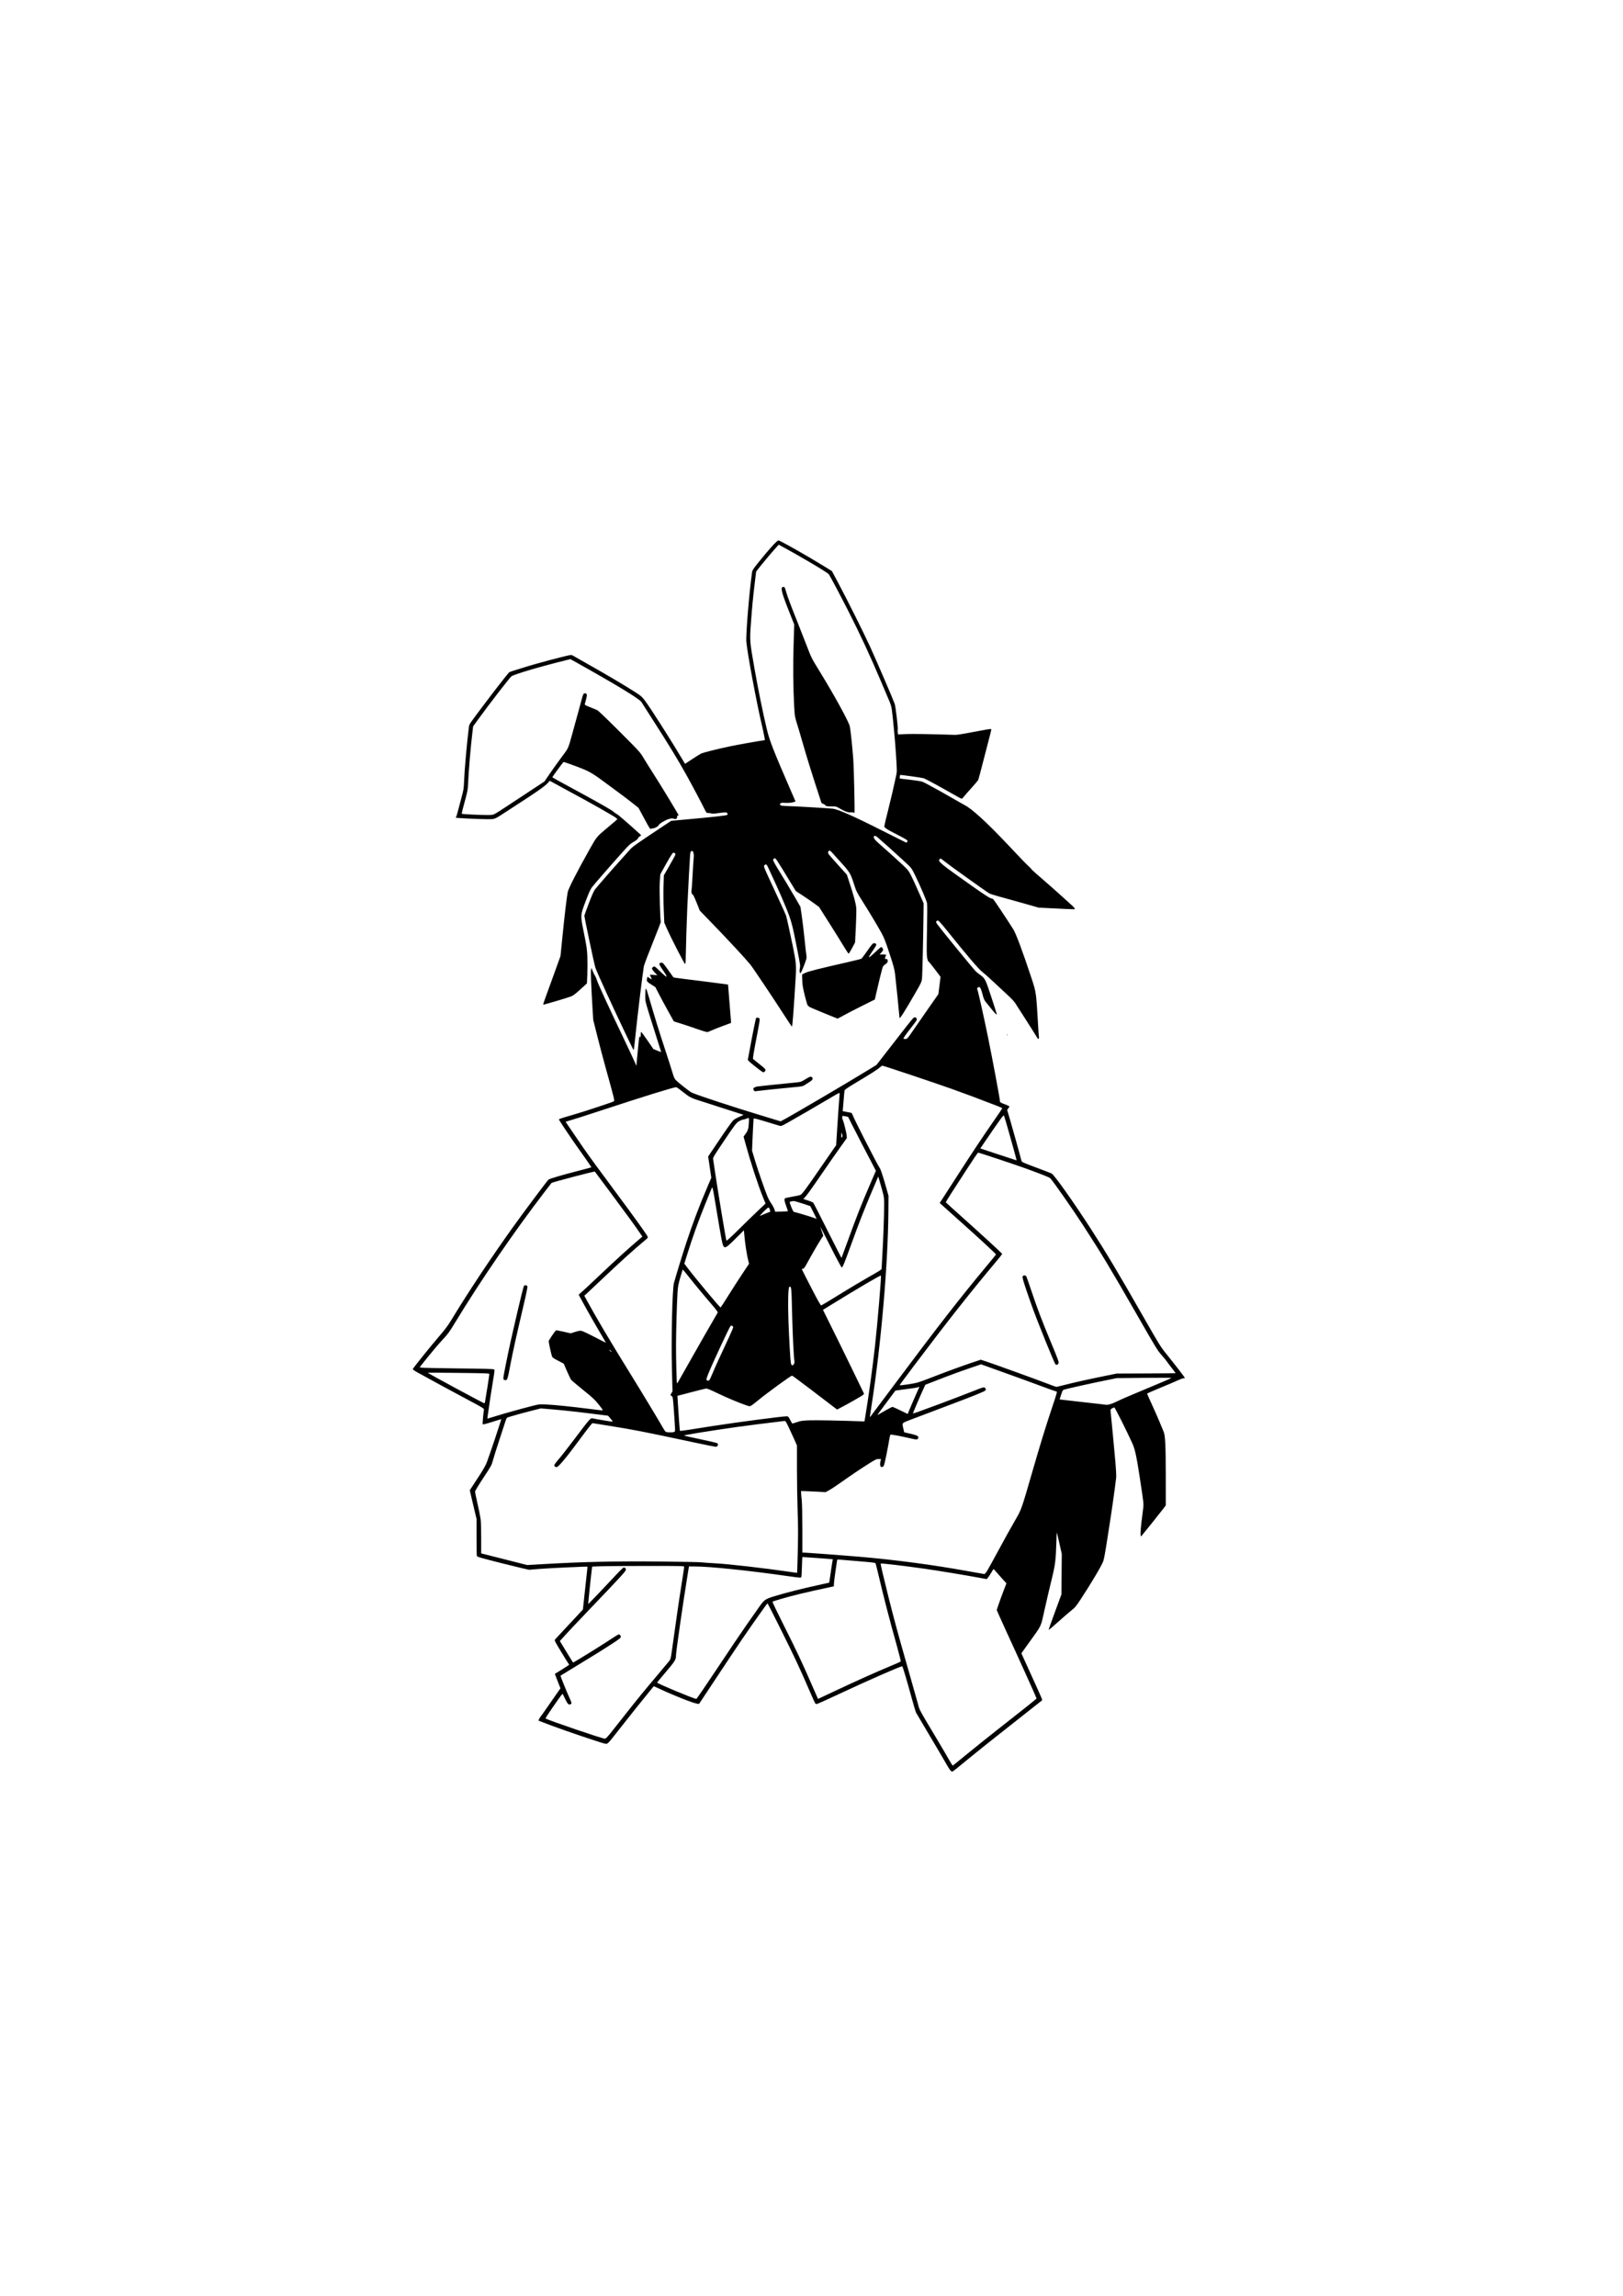 <?xml version="1.0" encoding="UTF-8" standalone="no"?>
<!-- Created with Inkscape (http://www.inkscape.org/) -->

<svg
   width="210mm"
   height="297mm"
   viewBox="0 0 210 297"
   version="1.1"
   id="svg5"
   xml:space="preserve"
   inkscape:version="1.2.2 (b0a8486541, 2022-12-01)"
   sodipodi:docname="khalerdaemono.svg"
   xmlns:inkscape="http://www.inkscape.org/namespaces/inkscape"
   xmlns:sodipodi="http://sodipodi.sourceforge.net/DTD/sodipodi-0.dtd"
   xmlns="http://www.w3.org/2000/svg"
   xmlns:svg="http://www.w3.org/2000/svg"><sodipodi:namedview
     id="namedview7"
     pagecolor="#505050"
     bordercolor="#eeeeee"
     borderopacity="1"
     inkscape:showpageshadow="0"
     inkscape:pageopacity="0"
     inkscape:pagecheckerboard="0"
     inkscape:deskcolor="#505050"
     inkscape:document-units="mm"
     showgrid="false"
     inkscape:zoom="0.52724989"
     inkscape:cx="460.88203"
     inkscape:cy="599.33631"
     inkscape:window-width="1920"
     inkscape:window-height="1017"
     inkscape:window-x="-8"
     inkscape:window-y="-8"
     inkscape:window-maximized="1"
     inkscape:current-layer="layer1" /><defs
     id="defs2" /><g
     inkscape:label="Layer 1"
     inkscape:groupmode="layer"
     id="layer1"><path
       style="fill:#000000;stroke-width:0.066"
       d="m 122.913,228.965 c -0.089,-0.118 -0.408,-0.647 -0.707,-1.175 -0.299,-0.528 -1.225,-2.099 -2.057,-3.492 -0.832,-1.393 -1.559,-2.622 -1.615,-2.732 -0.057,-0.109 -0.309,-0.95 -0.562,-1.868 -0.723,-2.63 -1.166,-4.109 -1.236,-4.133 -0.15,-0.05 -4.583,1.895 -8.272,3.629 -1.463,0.688 -2.718,1.25 -2.788,1.25 -0.07,0 -0.157,-0.037 -0.194,-0.083 -0.037,-0.045 -0.357,-0.753 -0.71,-1.572 -1.285,-2.974 -1.92,-4.333 -3.657,-7.823 -0.973,-1.955 -1.784,-3.554 -1.802,-3.554 -0.018,6.7e-4 -0.227,0.273 -0.463,0.606 -2.489,3.498 -2.747,3.877 -7.037,10.354 l -1.367,2.064 -0.248,-0.037 c -0.551,-0.083 -3.017,-1.059 -4.808,-1.901 -0.433,-0.204 -0.793,-0.363 -0.8,-0.353 -0.007,0.01 -0.294,0.36 -0.639,0.778 -0.839,1.018 -2.497,3.095 -3.83,4.797 -1.526,1.948 -1.487,1.908 -1.815,1.856 -0.401,-0.063 -4.921,-1.586 -6.885,-2.32 -0.946,-0.354 -1.73,-0.652 -1.742,-0.662 -0.027,-0.024 0.189,-0.45 0.251,-0.495 0.025,-0.018 0.469,-0.644 0.987,-1.39 0.518,-0.746 1.09,-1.569 1.271,-1.828 l 0.33,-0.471 -0.208,-0.521 c -0.114,-0.287 -0.278,-0.707 -0.363,-0.933 l -0.156,-0.412 0.923,-0.57 c 0.508,-0.314 0.923,-0.591 0.923,-0.617 0,-0.026 -0.027,-0.075 -0.061,-0.11 -0.033,-0.035 -0.466,-0.729 -0.961,-1.543 -0.764,-1.256 -0.888,-1.496 -0.818,-1.588 0.045,-0.059 0.294,-0.331 0.554,-0.604 0.533,-0.561 2.037,-2.172 2.657,-2.845 l 0.411,-0.446 0.133,-1.216 c 0.357,-3.257 0.468,-4.284 0.468,-4.317 0,-0.02 -0.29,-0.023 -0.645,-0.006 -0.355,0.017 -1.375,0.061 -2.266,0.098 -1.802,0.075 -4.412,0.248 -4.566,0.302 -0.055,0.019 -1.609,-0.346 -3.454,-0.812 -2.923,-0.738 -3.359,-0.864 -3.39,-0.981 -0.02,-0.073 -0.036,-1.18 -0.037,-2.458 l -9e-4,-2.325 -0.259,-1.083 c -0.142,-0.596 -0.339,-1.432 -0.438,-1.86 l -0.179,-0.777 0.986,-1.506 c 0.766,-1.17 1.043,-1.654 1.241,-2.168 0.355,-0.925 1.889,-5.525 1.842,-5.525 -0.021,0 -0.559,0.166 -1.195,0.369 -0.782,0.25 -1.171,0.346 -1.202,0.297 -0.04,-0.065 0.074,-1.414 0.158,-1.868 0.032,-0.171 -0.036,-0.213 -2.231,-1.383 -2.018,-1.076 -4.489,-2.416 -6.349,-3.445 -0.354,-0.196 -0.637,-0.392 -0.629,-0.435 0.025,-0.124 2.319,-2.978 3.421,-4.256 0.738,-0.856 1.14,-1.391 1.539,-2.051 2.148,-3.551 4.978,-7.82 7.918,-11.944 1.337,-1.876 4.485,-6.087 4.683,-6.264 0.139,-0.125 1.704,-0.586 3.985,-1.173 0.851,-0.219 1.556,-0.408 1.569,-0.42 0.019,-0.019 -1.283,-1.897 -1.958,-2.824 -0.461,-0.633 -2.249,-3.305 -2.249,-3.36 0,-0.07 0.347,-0.187 1.727,-0.58 1.329,-0.379 5.23,-1.666 5.375,-1.773 0.125,-0.092 0.096,-0.214 -1.044,-4.317 -0.313,-1.128 -0.805,-2.991 -1.093,-4.139 l -0.523,-2.087 -0.102,-1.684 c -0.169,-2.799 -0.233,-4.447 -0.184,-4.756 l 0.046,-0.293 0.157,0.392 c 0.086,0.215 0.226,0.499 0.309,0.631 0.084,0.132 0.184,0.359 0.224,0.504 0.119,0.444 1.374,3.174 3.61,7.859 0.608,1.274 1.199,2.539 1.314,2.812 l 0.209,0.496 0.053,-0.596 c 0.167,-1.881 0.303,-3.158 0.341,-3.195 0.024,-0.024 0.071,6.6e-4 0.105,0.054 0.042,0.067 0.062,-0.022 0.063,-0.283 5.2e-4,-0.209 0.027,-0.38 0.059,-0.38 0.032,0 0.401,0.499 0.82,1.108 l 0.761,1.108 0.504,0.207 c 0.277,0.114 0.504,0.192 0.504,0.174 0,-0.018 -0.252,-0.811 -0.56,-1.762 -0.308,-0.951 -0.773,-2.429 -1.034,-3.284 -0.468,-1.538 -0.473,-1.563 -0.463,-2.255 0.019,-1.23 0.059,-1.206 0.493,0.288 0.729,2.513 1.307,4.381 2.093,6.765 0.432,1.31 0.865,2.665 0.963,3.011 0.117,0.416 0.236,0.692 0.352,0.816 0.36,0.386 1.858,1.569 2.136,1.688 0.965,0.411 5.31,1.836 9.091,2.982 l 2.38,0.721 0.265,-0.135 c 0.911,-0.464 8.426,-4.878 11.001,-6.461 l 1.141,-0.702 1.596,-2.051 c 0.878,-1.128 1.938,-2.491 2.356,-3.029 0.418,-0.538 0.815,-1.007 0.881,-1.042 0.252,-0.135 0.473,0.129 0.33,0.395 -0.039,0.074 -0.446,0.614 -0.904,1.2 -0.54,0.691 -0.809,1.089 -0.767,1.131 0.035,0.035 0.163,0.055 0.284,0.043 0.202,-0.02 0.276,-0.105 0.944,-1.08 0.399,-0.582 1.302,-1.884 2.007,-2.892 l 1.282,-1.833 0.14,-1.119 0.14,-1.119 -0.753,-1 c -0.414,-0.55 -0.786,-1.001 -0.825,-1.001 -0.04,-6.6e-4 -0.11,-0.204 -0.157,-0.451 -0.068,-0.358 -0.071,-1.093 -0.019,-3.604 0.038,-1.832 0.042,-3.285 0.008,-3.465 -0.065,-0.348 -0.905,-2.311 -1.561,-3.65 -0.344,-0.7 -0.5,-0.943 -0.771,-1.196 -0.187,-0.175 -0.608,-0.568 -0.936,-0.875 -0.64,-0.598 -2.835,-2.561 -3.194,-2.855 -0.366,-0.301 -0.597,-0.066 -0.308,0.313 0.093,0.123 0.488,0.5 0.877,0.838 1.281,1.116 2.951,2.64 3.272,2.988 0.352,0.381 0.607,0.879 1.55,3.022 l 0.626,1.423 -0.007,0.794 c -0.026,2.902 -0.148,8.426 -0.195,8.867 -0.056,0.515 -0.077,0.564 -0.818,1.853 -1.442,2.506 -2.1,3.539 -2.1,3.298 -6.6e-4,-0.147 -0.477,-4.857 -0.565,-5.58 -0.087,-0.718 -0.183,-1.079 -0.732,-2.746 -0.514,-1.56 -0.707,-2.055 -1.034,-2.647 -0.538,-0.974 -1.625,-2.784 -2.519,-4.196 -0.698,-1.102 -0.744,-1.198 -1.072,-2.221 -0.407,-1.271 -0.533,-1.477 -1.696,-2.753 -0.45,-0.494 -0.941,-1.038 -1.091,-1.209 -0.185,-0.21 -0.307,-0.297 -0.378,-0.27 -0.141,0.054 -0.199,0.259 -0.116,0.414 0.037,0.069 0.589,0.701 1.226,1.404 l 1.159,1.278 0.296,0.898 c 0.614,1.863 0.885,2.871 0.927,3.445 0.023,0.309 -0.003,1.435 -0.056,2.5 l -0.098,1.938 -0.384,0.725 c -0.211,0.399 -0.414,0.724 -0.45,0.723 -0.036,-0.001 -0.347,-0.47 -0.69,-1.042 -0.343,-0.572 -1.188,-1.928 -1.878,-3.015 l -1.254,-1.975 -0.57,-0.421 c -0.314,-0.232 -0.992,-0.698 -1.507,-1.035 l -0.937,-0.614 -0.383,-0.629 c -2.353,-3.866 -2.223,-3.673 -2.41,-3.573 -0.064,0.034 -0.132,0.105 -0.152,0.157 -0.02,0.053 0.231,0.533 0.563,1.077 0.33,0.54 0.854,1.399 1.166,1.908 0.311,0.51 0.848,1.418 1.193,2.018 l 0.626,1.092 0.182,1.257 c 0.1,0.691 0.26,2.031 0.355,2.978 0.096,0.946 0.2,1.869 0.232,2.051 0.055,0.309 0.035,0.394 -0.31,1.307 -0.203,0.537 -0.405,0.976 -0.449,0.976 -0.124,0 -0.162,-0.25 -0.092,-0.618 0.07,-0.369 0.067,-0.393 -0.344,-2.492 -0.621,-3.175 -0.739,-3.615 -1.427,-5.327 -0.351,-0.873 -0.987,-2.333 -1.412,-3.242 -0.425,-0.91 -0.84,-1.808 -0.921,-1.997 -0.163,-0.38 -0.279,-0.463 -0.431,-0.311 -0.187,0.187 -0.322,-0.148 1.586,3.963 0.608,1.31 1.133,2.471 1.167,2.581 0.096,0.312 0.553,2.383 0.882,4 0.414,2.032 0.452,2.435 0.367,3.908 -0.209,3.626 -0.415,6.392 -0.482,6.458 -0.017,0.017 -0.457,-0.633 -0.978,-1.444 -1.465,-2.277 -4.052,-6.139 -4.421,-6.598 -0.533,-0.664 -2.866,-3.183 -4.767,-5.145 l -1.759,-1.817 -0.424,-1.057 c -0.285,-0.711 -0.451,-1.046 -0.508,-1.025 -0.086,0.033 -0.205,-0.43 -0.138,-0.538 0.018,-0.029 0.081,-0.946 0.139,-2.037 0.058,-1.091 0.122,-2.082 0.141,-2.202 0.05,-0.306 -0.034,-0.792 -0.144,-0.834 -0.2,-0.077 -0.281,0.036 -0.321,0.445 -0.04,0.416 -0.242,4.2 -0.365,6.827 -0.064,1.362 -0.189,5.436 -0.208,6.733 -0.006,0.398 -0.033,0.579 -0.087,0.579 -0.088,0 -1.823,-3.379 -2.346,-4.569 l -0.336,-0.764 -0.072,-1.717 c -0.041,-0.96 -0.052,-2.312 -0.027,-3.065 l 0.046,-1.347 0.562,-0.969 c 0.522,-0.9 0.945,-1.685 0.945,-1.756 0,-0.017 -0.047,-0.077 -0.104,-0.134 -0.075,-0.075 -0.137,-0.086 -0.224,-0.04 -0.108,0.058 -0.558,0.806 -1.363,2.269 l -0.283,0.514 -0.064,1.008 c -0.061,0.962 0.049,5.03 0.138,5.12 0.019,0.019 -0.454,1.244 -1.051,2.723 -0.597,1.479 -1.115,2.854 -1.15,3.055 -0.142,0.802 -0.808,6.258 -1.03,8.438 -0.129,1.273 -0.249,2.327 -0.265,2.344 -0.049,0.049 -0.057,0.035 -0.926,-1.78 -1.728,-3.605 -3.777,-8.08 -4.045,-8.833 -0.134,-0.377 -1.434,-6.523 -1.427,-6.749 0.001,-0.036 0.262,-0.751 0.579,-1.588 0.418,-1.101 0.643,-1.604 0.816,-1.82 0.396,-0.495 2.301,-2.682 3.253,-3.733 0.491,-0.543 1.045,-1.16 1.23,-1.372 0.346,-0.396 0.817,-0.732 3.833,-2.734 l 1.522,-1.011 1.952,-0.177 c 3.389,-0.307 5.184,-0.504 5.273,-0.578 0.111,-0.092 0.109,-0.156 -0.006,-0.271 -0.094,-0.094 -0.322,-0.082 -1.463,0.077 -0.221,0.031 -0.465,0.03 -0.55,-0.003 -0.084,-0.032 -0.264,-0.058 -0.399,-0.058 -0.238,0 -0.253,-0.014 -0.464,-0.447 -0.364,-0.747 -1.716,-3.294 -2.343,-4.417 -1.237,-2.213 -2.287,-3.934 -4.463,-7.317 -0.689,-1.071 -1.31,-2.046 -1.38,-2.166 -0.24,-0.413 -3.385,-2.319 -8.928,-5.411 l -0.265,-0.148 -0.529,0.13 c -3.2,0.784 -6.619,1.786 -7.088,2.079 -0.199,0.124 -2.817,3.51 -4.372,5.654 l -0.6,0.827 -0.106,0.893 c -0.228,1.913 -0.47,4.778 -0.542,6.419 -0.037,0.848 -0.075,1.079 -0.324,1.985 -0.424,1.544 -0.529,1.979 -0.487,2.02 0.047,0.047 2.293,0.159 3.249,0.162 0.588,0.002 0.76,-0.021 0.975,-0.131 0.325,-0.166 0.792,-0.468 3.946,-2.552 l 2.525,-1.668 0.415,-0.619 c 0.482,-0.718 1.437,-2.055 1.98,-2.77 0.665,-0.876 0.698,-0.951 1.125,-2.514 0.224,-0.819 0.535,-1.95 0.692,-2.515 0.157,-0.564 0.38,-1.383 0.496,-1.82 0.286,-1.078 0.32,-1.158 0.5,-1.158 0.293,0 0.327,0.147 0.176,0.75 -0.076,0.303 -0.156,0.598 -0.178,0.655 -0.031,0.081 0.114,0.164 0.676,0.383 0.394,0.154 0.825,0.335 0.959,0.403 0.134,0.068 1.429,1.312 2.878,2.764 2.624,2.629 2.637,2.644 3.126,3.459 0.27,0.45 0.778,1.265 1.13,1.81 1.036,1.608 3.375,5.461 3.375,5.559 0,0.018 -0.045,0.032 -0.099,0.032 -0.066,0 -0.099,0.066 -0.099,0.194 0,0.236 -0.186,0.318 -0.461,0.204 -0.154,-0.064 -0.266,-0.053 -0.635,0.057 -0.477,0.143 -1.258,0.629 -1.307,0.814 -0.035,0.13 -0.533,0.4 -0.694,0.376 -0.061,-0.009 -0.176,0.018 -0.254,0.061 -0.136,0.075 -0.176,0.015 -0.892,-1.313 l -0.75,-1.391 -0.73,-0.584 c -0.402,-0.321 -1.325,-1.021 -2.053,-1.555 -0.727,-0.534 -1.412,-1.038 -1.521,-1.121 -1.364,-1.026 -2.018,-1.426 -2.915,-1.783 -1.153,-0.46 -2.423,-0.915 -2.487,-0.891 -0.052,0.019 -1.443,1.916 -1.444,1.97 -8.3e-4,0.033 0.753,0.45 3.77,2.085 2.398,1.3 3.988,2.214 4.155,2.388 0.083,0.087 0.273,0.22 0.421,0.296 0.212,0.108 1.41,1.147 3.09,2.677 0.073,0.067 0.054,0.102 -0.112,0.2 -0.11,0.065 -0.216,0.181 -0.236,0.257 -0.019,0.078 -0.202,0.238 -0.418,0.367 -0.621,0.37 -0.708,0.447 -1.49,1.315 -1.45,1.61 -3.779,4.282 -4.052,4.65 -0.208,0.279 -0.417,0.743 -0.835,1.853 -0.685,1.821 -0.681,1.702 -0.172,4.227 0.324,1.607 0.372,1.949 0.41,2.93 0.024,0.611 0.022,1.63 -0.004,2.266 l -0.048,1.156 -0.85,0.778 c -0.591,0.541 -0.945,0.815 -1.164,0.898 -0.572,0.218 -3.605,1.114 -3.643,1.076 -0.021,-0.021 0.121,-0.462 0.314,-0.981 0.194,-0.519 0.705,-1.925 1.136,-3.125 l 0.784,-2.182 0.266,-2.649 c 0.253,-2.522 0.522,-4.803 0.661,-5.593 0.08,-0.457 1.255,-2.756 2.892,-5.658 0.863,-1.53 0.869,-1.538 2.17,-2.628 0.655,-0.549 1.235,-1.039 1.288,-1.088 0.085,-0.078 0.081,-0.105 -0.033,-0.215 -0.221,-0.214 -3.744,-2.207 -6.383,-3.61 -0.601,-0.319 -1.353,-0.73 -1.673,-0.913 -0.319,-0.183 -0.589,-0.321 -0.599,-0.306 -0.42,0.585 -1.081,1.055 -5.47,3.896 -1.791,1.159 -1.539,1.06 -2.7,1.06 -0.992,0 -3.7,-0.132 -3.975,-0.193 -0.014,-0.003 0.006,-0.043 0.044,-0.089 0.038,-0.046 0.147,-0.396 0.243,-0.778 0.096,-0.382 0.304,-1.171 0.463,-1.753 0.266,-0.972 0.293,-1.144 0.33,-2.095 0.059,-1.511 0.384,-5.166 0.62,-6.97 0.057,-0.436 -0.063,-0.257 2.182,-3.242 1.155,-1.536 2.892,-3.762 3.015,-3.864 0.052,-0.044 0.284,-0.134 0.515,-0.202 0.231,-0.067 0.837,-0.257 1.346,-0.421 1.576,-0.509 5.802,-1.63 6.156,-1.633 0.074,-7.3e-4 0.193,0.039 0.265,0.089 0.072,0.05 0.994,0.575 2.049,1.167 2.1,1.178 4.612,2.664 5.954,3.523 0.762,0.487 0.904,0.609 1.262,1.077 0.725,0.947 3.462,5.247 5.094,8 l 0.134,0.227 0.958,-0.634 c 0.527,-0.348 1.047,-0.671 1.156,-0.716 0.306,-0.127 2.176,-0.593 3.573,-0.89 1.066,-0.227 4.171,-0.781 4.553,-0.812 0.088,-0.007 0.109,-0.046 0.08,-0.144 -0.022,-0.074 -0.066,-0.298 -0.098,-0.498 -0.032,-0.2 -0.133,-0.677 -0.225,-1.059 -0.693,-2.889 -1.917,-9.423 -2.064,-11.018 -0.083,-0.899 0.351,-6.228 0.735,-9.019 0.032,-0.233 0.159,-0.435 0.705,-1.118 1.421,-1.781 2.52,-2.998 2.709,-2.998 0.203,0 3.717,1.99 5.922,3.353 l 1.001,0.619 0.872,1.637 c 1.156,2.17 3.25,6.367 4.101,8.221 0.755,1.646 2.972,6.796 3.144,7.304 0.127,0.377 0.451,3.115 0.394,3.332 -0.021,0.081 -0.018,0.257 0.006,0.39 l 0.045,0.242 1.037,-0.045 c 0.838,-0.036 3.182,0.002 6.364,0.104 0.221,0.007 1.19,-0.15 2.474,-0.402 1.16,-0.227 2.134,-0.389 2.163,-0.359 0.029,0.03 -0.006,0.262 -0.078,0.517 -0.072,0.255 -0.446,1.699 -0.83,3.209 -0.384,1.51 -0.733,2.81 -0.774,2.888 -0.042,0.078 -0.451,0.558 -0.91,1.066 -0.459,0.508 -0.904,1.017 -0.988,1.132 -0.085,0.115 -0.193,0.208 -0.24,0.208 -0.048,0 -0.541,-0.263 -1.096,-0.583 -1.387,-0.802 -3.556,-1.981 -3.799,-2.065 -0.189,-0.066 -3.011,-0.461 -3.053,-0.427 -0.011,0.009 -0.036,0.117 -0.056,0.24 -0.032,0.2 -0.019,0.226 0.119,0.238 0.085,0.007 0.736,0.087 1.445,0.177 1.278,0.162 1.296,0.167 1.886,0.475 0.812,0.424 2.649,1.449 3.772,2.106 0.51,0.298 1.001,0.578 1.092,0.622 0.987,0.481 2.876,2.203 5.698,5.192 1.992,2.11 2.278,2.406 2.759,2.851 0.153,0.141 0.277,0.279 0.277,0.307 0,0.027 0.588,0.556 1.307,1.174 0.719,0.618 1.793,1.567 2.388,2.109 0.595,0.541 1.265,1.145 1.489,1.342 0.378,0.332 0.501,0.527 0.342,0.542 -0.094,0.009 -1.755,-0.064 -3.298,-0.145 l -1.313,-0.069 -2.227,-0.631 c -1.225,-0.347 -2.614,-0.734 -3.087,-0.86 -0.473,-0.126 -0.954,-0.284 -1.069,-0.352 -0.425,-0.249 -5.039,-3.543 -5.623,-4.014 -0.332,-0.268 -0.634,-0.487 -0.67,-0.487 -0.036,0 -0.103,0.045 -0.148,0.099 -0.229,0.276 0.152,0.587 4.27,3.49 1.376,0.97 2.2,1.51 2.349,1.538 0.126,0.024 0.276,0.079 0.334,0.121 0.086,0.065 1.688,2.469 2.591,3.89 0.355,0.559 1.221,2.88 2.369,6.354 0.606,1.834 0.6,1.784 0.859,6.278 0.039,0.673 0.084,1.269 0.1,1.323 0.037,0.129 -0.097,0.332 -0.143,0.218 -0.037,-0.091 -2.588,-4.107 -2.944,-4.635 -0.129,-0.191 -0.486,-0.578 -0.794,-0.86 -0.308,-0.282 -1.109,-1.03 -1.781,-1.662 -0.671,-0.632 -1.423,-1.302 -1.67,-1.489 -0.453,-0.342 -2.108,-2.282 -4.566,-5.351 -0.546,-0.682 -1.051,-1.258 -1.123,-1.281 -0.078,-0.025 -0.172,5.9e-4 -0.234,0.063 -0.095,0.095 -0.082,0.136 0.14,0.459 0.289,0.419 4.243,5.263 4.9,6.001 0.081,0.091 0.334,0.298 0.562,0.46 0.683,0.484 0.716,0.547 1.49,2.903 0.386,1.176 0.703,2.168 0.703,2.203 0,0.122 -0.181,-0.04 -0.538,-0.481 -0.196,-0.242 -0.527,-0.647 -0.736,-0.901 -0.354,-0.428 -0.394,-0.513 -0.578,-1.214 -0.227,-0.866 -0.378,-1.062 -0.625,-0.815 -0.081,0.081 -0.088,0.134 -0.032,0.239 0.088,0.164 0.834,3.502 1.375,6.15 0.62,3.038 1.553,8.041 1.548,8.306 -0.002,0.119 0.093,0.178 0.569,0.359 0.314,0.119 0.599,0.24 0.631,0.268 0.034,0.029 -0.012,0.146 -0.106,0.27 l -0.166,0.218 0.357,1.191 c 0.3,1.001 1.368,4.846 1.498,5.396 0.036,0.152 0.213,0.233 1.878,0.853 1.011,0.377 1.918,0.725 2.016,0.774 0.351,0.177 2.859,3.717 5.129,7.237 2.001,3.103 3.5,5.614 6.737,11.286 2.108,3.693 2.225,3.881 3.019,4.864 0.976,1.206 2.373,3.013 2.373,3.068 0,0.021 -0.077,0.039 -0.172,0.039 -0.095,0 -0.415,0.114 -0.711,0.254 -0.297,0.14 -1.321,0.576 -2.276,0.969 -0.955,0.393 -1.737,0.738 -1.737,0.768 0,0.029 0.271,0.643 0.603,1.364 0.332,0.721 0.782,1.742 1,2.27 0.218,0.528 0.454,1.092 0.524,1.254 0.224,0.519 0.285,1.752 0.287,5.793 l 0.002,3.772 -0.294,0.397 c -0.249,0.336 -2.695,3.394 -2.851,3.564 -0.211,0.231 -0.154,-0.728 0.208,-3.475 0.092,-0.701 0.098,-0.65 -0.444,-4.191 -0.403,-2.638 -0.605,-3.561 -0.938,-4.301 -0.713,-1.582 -2.261,-4.665 -2.342,-4.665 -0.048,0 -0.182,0.058 -0.297,0.128 -0.187,0.114 -0.206,0.154 -0.181,0.38 0.068,0.61 0.499,5.16 0.625,6.605 0.077,0.884 0.12,1.749 0.097,1.952 -0.151,1.326 -0.586,4.405 -0.902,6.386 -0.145,0.91 -0.349,2.205 -0.452,2.878 -0.104,0.673 -0.248,1.38 -0.32,1.57 -0.242,0.634 -1.515,2.781 -2.913,4.915 -0.594,0.907 -0.732,1.073 -1.191,1.434 -0.285,0.225 -0.943,0.79 -1.461,1.257 -0.997,0.898 -1.469,1.294 -1.503,1.26 -0.011,-0.011 0.357,-1.047 0.819,-2.3 l 0.84,-2.28 0.022,-2.612 0.022,-2.612 -0.315,-1.405 c -0.173,-0.773 -0.322,-1.398 -0.332,-1.388 -0.009,0.009 -0.033,0.552 -0.051,1.205 -0.069,2.405 -0.144,2.99 -0.639,4.993 -0.247,1.001 -0.647,2.712 -0.888,3.803 -0.506,2.29 -0.328,1.911 -1.964,4.191 l -1.039,1.448 1.259,2.773 c 1.506,3.319 1.486,3.271 1.404,3.326 -0.035,0.024 -0.911,0.714 -1.945,1.535 -1.035,0.82 -2.715,2.146 -3.733,2.945 -1.019,0.799 -2.522,2.003 -3.342,2.674 -2.337,1.916 -2.513,2.054 -2.613,2.054 -0.052,0 -0.167,-0.097 -0.257,-0.215 z m 2.27,-2.097 c 1.003,-0.822 2.657,-2.148 3.676,-2.946 3.755,-2.944 5.261,-4.147 5.261,-4.204 0,-0.076 -2.526,-5.671 -4.003,-8.867 -0.244,-0.528 -0.603,-1.322 -0.798,-1.765 l -0.354,-0.806 0.252,-0.749 c 0.139,-0.412 0.422,-1.189 0.63,-1.727 l 0.377,-0.978 -0.418,-0.452 c -0.23,-0.249 -0.596,-0.663 -0.815,-0.92 -0.218,-0.258 -0.412,-0.47 -0.43,-0.471 -0.018,-0.002 -0.166,0.227 -0.329,0.509 -0.163,0.282 -0.359,0.575 -0.435,0.652 l -0.139,0.14 -1.021,-0.19 c -1.794,-0.333 -5.271,-0.906 -6.943,-1.144 -2.729,-0.389 -5.677,-0.737 -5.736,-0.677 -0.043,0.043 0.223,1.195 0.975,4.215 0.718,2.884 1.267,4.901 2.536,9.327 0.6,2.093 1.185,4.159 1.3,4.592 0.232,0.873 0.072,0.575 2.38,4.44 0.717,1.201 1.479,2.501 1.694,2.889 0.215,0.388 0.418,0.688 0.453,0.666 0.035,-0.021 0.883,-0.711 1.886,-1.533 z m -45.952,-2.956 c 0.437,-0.55 1.27,-1.605 1.853,-2.345 1.334,-1.695 2.323,-2.904 4.019,-4.91 0.738,-0.873 1.418,-1.686 1.512,-1.808 0.147,-0.191 0.192,-0.371 0.32,-1.299 0.521,-3.768 0.968,-6.843 1.259,-8.648 0.184,-1.142 0.335,-2.133 0.335,-2.2 0,-0.119 -0.166,-0.123 -4.853,-0.123 -2.669,0 -5.347,0.019 -5.951,0.043 l -1.098,0.043 -0.037,0.238 c -0.064,0.404 -0.504,4.59 -0.485,4.609 0.02,0.019 2.405,-2.478 3.685,-3.858 0.447,-0.482 0.864,-0.877 0.926,-0.877 0.149,0 0.271,0.129 0.271,0.287 0,0.183 -0.69,0.938 -4.303,4.709 -1.934,2.019 -3.392,3.568 -3.995,4.248 l -0.247,0.278 0.838,1.377 c 0.461,0.757 0.848,1.388 0.862,1.401 0.044,0.046 4.109,-2.477 5.455,-3.386 0.2,-0.135 0.41,-0.245 0.467,-0.245 0.149,0 0.262,0.135 0.262,0.312 0,0.124 -0.184,0.273 -0.976,0.79 -1.337,0.873 -2.21,1.417 -4.68,2.918 -1.165,0.708 -2.129,1.297 -2.142,1.309 -0.033,0.032 0.813,2.132 1.165,2.892 0.252,0.543 0.285,0.66 0.213,0.748 -0.048,0.058 -0.161,0.095 -0.257,0.084 -0.143,-0.017 -0.222,-0.12 -0.476,-0.62 -0.168,-0.33 -0.322,-0.643 -0.343,-0.695 -0.05,-0.122 -0.108,-0.047 -1.316,1.687 -0.535,0.767 -0.951,1.414 -0.926,1.438 0.193,0.183 7.425,2.649 7.688,2.621 0.125,-0.013 0.359,-0.261 0.959,-1.017 z m 13.574,-8.083 c 1.441,-2.175 3.159,-4.722 3.819,-5.661 0.66,-0.939 1.37,-1.949 1.577,-2.245 0.688,-0.983 0.788,-1.053 2.038,-1.438 1.335,-0.411 3.72,-1.015 5.623,-1.425 0.782,-0.168 1.426,-0.312 1.433,-0.319 0.006,-0.007 0.09,-0.578 0.187,-1.27 0.097,-0.691 0.201,-1.369 0.231,-1.505 0.03,-0.136 0.051,-0.25 0.046,-0.252 -0.053,-0.019 -3.92,-0.299 -3.939,-0.285 -0.014,0.011 -0.04,0.579 -0.058,1.262 -0.018,0.684 -0.056,1.288 -0.085,1.344 -0.046,0.089 -0.257,0.072 -1.762,-0.143 -5.079,-0.726 -10.062,-1.242 -12.037,-1.246 l -0.733,-0.002 -0.18,1.108 c -0.588,3.609 -1.496,9.917 -1.497,10.388 -1.4e-4,0.561 -0.119,0.757 -1.303,2.147 -0.63,0.74 -1.144,1.36 -1.143,1.378 0.007,0.126 4.762,2.107 5.078,2.115 0.047,0.001 1.263,-1.777 2.704,-3.951 z m 15.419,2.837 c 2.608,-1.228 5.152,-2.368 7.037,-3.153 0.673,-0.28 1.251,-0.534 1.283,-0.564 0.033,-0.031 -0.2,-0.975 -0.543,-2.193 -0.911,-3.239 -1.718,-6.367 -2.43,-9.417 -0.136,-0.582 -0.27,-1.084 -0.298,-1.115 -0.063,-0.07 -0.64,-0.134 -2.777,-0.305 -0.928,-0.074 -1.796,-0.147 -1.928,-0.161 -0.232,-0.025 -0.242,-0.017 -0.275,0.215 -0.019,0.132 -0.114,0.777 -0.21,1.432 -0.097,0.655 -0.179,1.332 -0.183,1.503 l -0.007,0.312 -0.469,0.1 c -3.302,0.706 -4.705,1.043 -6.391,1.533 -0.564,0.164 -1.05,0.322 -1.08,0.352 -0.03,0.029 0.642,1.435 1.493,3.123 1.606,3.185 2.433,4.944 3.662,7.783 0.398,0.918 0.728,1.67 0.733,1.671 0.006,6.7e-4 1.078,-0.501 2.382,-1.116 z m 19.553,-15.542 c 0.168,-0.282 0.7,-1.242 1.181,-2.134 1.119,-2.074 1.795,-3.291 2.519,-4.537 0.675,-1.162 0.737,-1.34 2.104,-6.084 1.008,-3.495 1.75,-5.905 2.615,-8.486 0.543,-1.622 0.61,-1.869 0.506,-1.869 -0.066,0 -0.91,-0.296 -1.874,-0.658 -0.965,-0.362 -3,-1.105 -4.523,-1.651 -1.523,-0.546 -2.903,-1.041 -3.067,-1.101 l -0.298,-0.108 -1.555,0.529 c -0.855,0.291 -2.225,0.788 -3.044,1.105 -0.819,0.317 -1.742,0.674 -2.051,0.793 l -0.562,0.217 -0.223,0.486 c -0.505,1.1 -1.399,3.196 -1.383,3.24 0.019,0.051 5.829,-2.113 7.892,-2.939 1.11,-0.444 1.273,-0.493 1.39,-0.416 0.151,0.1 0.191,0.231 0.109,0.357 -0.088,0.136 -1.619,0.752 -5.379,2.163 -1.906,0.715 -3.889,1.467 -4.408,1.669 -1.069,0.418 -1.015,0.345 -0.838,1.126 l 0.105,0.463 0.772,0.18 c 0.872,0.203 1.088,0.308 1.057,0.512 -0.041,0.276 -0.197,0.291 -0.994,0.1 -1.041,-0.25 -2.502,-0.525 -2.596,-0.489 -0.043,0.017 -0.116,0.279 -0.163,0.583 -0.115,0.758 -0.52,2.793 -0.639,3.212 -0.067,0.235 -0.14,0.357 -0.232,0.386 -0.292,0.092 -0.397,-0.216 -0.266,-0.779 l 0.058,-0.248 h -0.307 c -0.273,7e-5 -0.415,0.068 -1.267,0.602 -1.035,0.65 -2.249,1.468 -3.777,2.548 -0.531,0.375 -1.158,0.784 -1.395,0.91 l -0.43,0.228 -0.954,-0.055 c -0.525,-0.03 -1.237,-0.063 -1.583,-0.073 l -0.629,-0.018 0.004,0.228 c 0.002,0.126 0.04,0.554 0.083,0.951 0.049,0.451 0.079,1.864 0.079,3.755 v 3.032 h 0.187 c 0.293,0 5.435,0.381 7.158,0.531 4.814,0.418 9.625,1.058 14.128,1.881 1.055,0.193 1.979,0.354 2.052,0.359 0.099,0.006 0.211,-0.122 0.439,-0.504 z m -24.553,-2.439 c 0.053,-2.132 0.049,-3.322 -0.018,-5.154 -0.048,-1.31 -0.087,-3.767 -0.087,-5.459 v -3.077 l -0.32,-0.728 c -0.176,-0.4 -0.507,-1.118 -0.735,-1.595 -0.402,-0.84 -0.421,-0.866 -0.606,-0.843 -5.282,0.64 -6.905,0.863 -10.83,1.487 -1.346,0.214 -2.188,0.375 -2.117,0.405 0.064,0.027 1.037,0.243 2.161,0.479 1.124,0.236 2.084,0.463 2.134,0.504 0.199,0.165 0.055,0.456 -0.226,0.456 -0.086,0 -1.353,-0.255 -2.816,-0.567 -6.669,-1.423 -7.768,-1.637 -11.195,-2.183 l -1.919,-0.306 -0.222,0.254 c -0.122,0.14 -0.511,0.641 -0.864,1.114 -0.353,0.473 -0.987,1.322 -1.408,1.886 -1.005,1.345 -1.891,2.376 -2.084,2.424 -0.18,0.045 -0.351,-0.073 -0.351,-0.243 0,-0.065 0.257,-0.411 0.571,-0.769 0.314,-0.358 1.264,-1.574 2.111,-2.702 1.795,-2.391 2.016,-2.648 2.23,-2.587 0.207,0.059 2.437,0.434 2.588,0.435 0.095,6.6e-4 0.046,-0.087 -0.211,-0.384 l -0.333,-0.385 -1.443,-0.182 c -2.583,-0.327 -4.128,-0.498 -5.704,-0.633 l -1.548,-0.132 -0.801,0.2 c -1.619,0.405 -3.516,0.94 -3.589,1.013 -0.041,0.041 -0.121,0.223 -0.177,0.405 -0.056,0.182 -0.407,1.254 -0.779,2.382 -0.373,1.128 -0.757,2.349 -0.854,2.713 -0.17,0.639 -0.213,0.717 -1.247,2.281 -0.589,0.891 -1.071,1.686 -1.071,1.766 0,0.081 0.121,0.677 0.269,1.325 0.257,1.128 0.298,1.33 0.456,2.241 0.038,0.221 0.07,1.307 0.07,2.415 l 2e-4,2.014 2.978,0.755 2.978,0.755 1.902,-0.111 c 5.314,-0.311 9.37,-0.403 15.367,-0.346 2.602,0.024 4.984,0.073 5.294,0.108 0.309,0.035 1.113,0.091 1.787,0.126 1.698,0.086 6.418,0.628 9.727,1.117 0.455,0.067 0.835,0.117 0.845,0.11 0.01,-0.007 0.049,-1.259 0.087,-2.784 z m -15.943,-15.46 c 0.091,-0.074 0.085,-0.312 -0.055,-2.291 -0.155,-2.198 -0.157,-2.209 -0.323,-2.339 l -0.167,-0.131 0.14,-0.238 0.14,-0.238 -0.076,-2.915 c -0.1,-3.801 0.052,-10.318 0.259,-11.087 0.226,-0.841 1.088,-3.656 1.567,-5.115 0.859,-2.615 1.662,-4.739 2.812,-7.438 l 0.457,-1.072 -0.203,-1.375 -0.203,-1.375 1.501,-2.235 c 0.825,-1.229 1.607,-2.329 1.738,-2.443 0.13,-0.114 0.402,-0.28 0.604,-0.368 0.762,-0.332 0.768,-0.335 0.665,-0.37 -0.351,-0.121 -5.269,-1.701 -5.591,-1.797 -1.046,-0.312 -1.38,-0.485 -2.17,-1.128 -0.424,-0.345 -0.82,-0.627 -0.881,-0.627 -0.318,0 -4.366,1.253 -9.29,2.876 -2.129,0.702 -4.132,1.344 -4.452,1.427 -0.32,0.083 -0.573,0.169 -0.562,0.191 0.019,0.041 1.21,1.787 2.215,3.248 0.784,1.139 2.124,2.975 4.589,6.286 2.094,2.813 3.654,4.988 3.792,5.287 0.067,0.145 0.045,0.183 -0.252,0.43 -1.647,1.373 -3.182,2.76 -5.793,5.236 -0.928,0.88 -1.789,1.689 -1.913,1.798 l -0.226,0.198 0.319,0.589 c 1.171,2.164 3.041,5.32 5.624,9.489 1.476,2.382 3.724,6.106 4.285,7.097 0.168,0.298 0.295,0.446 0.397,0.466 0.335,0.064 0.956,0.043 1.053,-0.036 z m 5.118,-0.772 c 3.054,-0.475 8.708,-1.218 9.33,-1.226 0.26,-0.003 0.269,0.004 0.497,0.438 0.128,0.243 0.249,0.459 0.269,0.479 0.021,0.021 0.293,-0.052 0.605,-0.161 0.508,-0.177 0.681,-0.202 1.65,-0.24 0.836,-0.033 4.153,0.032 6.905,0.134 l 0.199,0.007 0.116,-0.695 c 0.405,-2.426 0.934,-6.262 1.235,-8.966 0.335,-3.007 0.852,-9.134 0.777,-9.209 -0.062,-0.062 -3.011,1.669 -6.33,3.716 -0.637,0.393 -1.163,0.718 -1.169,0.722 -0.006,0.004 0.409,0.841 0.922,1.86 0.513,1.019 1.713,3.461 2.666,5.426 l 1.733,3.573 -0.141,0.146 c -0.12,0.125 -2.044,1.219 -3.037,1.728 l -0.316,0.162 -0.644,-0.491 c -0.354,-0.27 -1.648,-1.257 -2.875,-2.193 -1.227,-0.936 -2.266,-1.702 -2.307,-1.702 -0.162,0 -3.316,2.3 -4.473,3.261 -0.321,0.267 -0.676,0.539 -0.789,0.605 -0.197,0.116 -0.22,0.116 -0.562,0.005 -0.858,-0.278 -2.64,-1.022 -3.831,-1.6 -0.972,-0.472 -1.339,-0.62 -1.489,-0.6 -0.109,0.015 -0.984,0.233 -1.943,0.484 l -1.744,0.457 0.041,0.695 c 0.082,1.398 0.248,3.741 0.27,3.811 0.015,0.049 0.387,0.013 1.17,-0.114 0.631,-0.102 2.1,-0.334 3.265,-0.515 z m -28.249,-1.256 c 1.158,-0.357 3.171,-0.919 4.659,-1.301 0.938,-0.241 0.978,-0.245 1.82,-0.205 1.135,0.054 3.153,0.257 5.385,0.541 0.996,0.127 1.868,0.23 1.937,0.23 0.096,0 -0.014,-0.176 -0.467,-0.744 -0.522,-0.656 -0.764,-0.882 -2.031,-1.902 -0.791,-0.637 -1.493,-1.232 -1.56,-1.323 -0.067,-0.091 -0.309,-0.597 -0.538,-1.125 l -0.416,-0.959 -0.731,-0.383 c -0.668,-0.349 -0.738,-0.404 -0.808,-0.629 -0.115,-0.37 -0.407,-1.733 -0.406,-1.893 6.6e-4,-0.107 0.725,-1.186 0.942,-1.403 0.02,-0.02 0.456,0.058 0.969,0.174 l 0.932,0.212 0.57,-0.181 c 0.382,-0.122 0.649,-0.17 0.811,-0.146 0.133,0.019 0.897,0.377 1.698,0.796 0.801,0.418 1.464,0.753 1.473,0.744 0.01,-0.009 -0.195,-0.371 -0.455,-0.804 -0.69,-1.15 -1.88,-3.232 -2.511,-4.394 l -0.549,-1.012 0.491,-0.437 c 0.27,-0.24 1.088,-1.003 1.817,-1.694 2.553,-2.421 3.988,-3.728 5.648,-5.14 l 0.286,-0.243 -0.216,-0.319 c -0.679,-1.001 -1.717,-2.43 -3.691,-5.083 -1.219,-1.638 -2.228,-2.993 -2.243,-3.011 -0.047,-0.057 -5.55,1.388 -5.609,1.473 -0.006,0.009 -0.418,0.544 -0.914,1.189 -3.853,5.008 -8.385,11.624 -11.548,16.857 -0.757,1.252 -0.917,1.471 -1.659,2.265 -0.452,0.484 -1.296,1.474 -1.876,2.201 l -1.054,1.321 0.189,0.055 c 0.104,0.03 2.247,0.077 4.763,0.104 3.417,0.036 4.599,0.069 4.671,0.128 0.084,0.069 0.063,0.278 -0.157,1.586 -0.208,1.235 -0.446,2.812 -0.685,4.533 -0.019,0.136 -0.024,0.248 -0.011,0.248 0.013,0 0.497,-0.146 1.076,-0.324 z m 1.023,-4.733 c -0.069,-0.083 -0.058,-0.239 0.058,-0.847 0.342,-1.799 0.71,-3.539 1.164,-5.51 1.024,-4.441 1.346,-5.744 1.432,-5.8 0.127,-0.082 0.329,-0.041 0.406,0.083 0.049,0.078 -0.097,0.804 -0.546,2.713 -0.884,3.761 -1.347,5.852 -1.653,7.47 -0.342,1.81 -0.384,1.946 -0.606,1.972 -0.095,0.011 -0.209,-0.025 -0.255,-0.082 z m 50.65,0.525 c 5.436,-7.277 8.37,-11.049 11.806,-15.174 0.676,-0.812 1.238,-1.498 1.247,-1.525 0.022,-0.06 -2.287,-2.194 -4.716,-4.357 -1.019,-0.908 -2.014,-1.799 -2.211,-1.981 l -0.358,-0.33 0.642,-0.988 c 0.353,-0.544 1.246,-1.926 1.983,-3.073 1.626,-2.527 3.025,-4.627 4.422,-6.634 0.576,-0.828 1.047,-1.528 1.047,-1.555 -6.7e-4,-0.027 -0.261,-0.15 -0.579,-0.273 -2.5,-0.967 -4.3,-1.641 -5.971,-2.236 -2.238,-0.797 -8.817,-2.999 -8.961,-2.999 -0.053,0 -0.21,0.106 -0.348,0.235 -0.272,0.254 -1.155,0.816 -3.214,2.047 -0.927,0.554 -1.316,0.822 -1.337,0.921 -0.016,0.076 -0.061,0.556 -0.1,1.066 -0.039,0.51 -0.087,1.08 -0.106,1.267 l -0.035,0.341 0.333,0.071 c 0.183,0.039 0.452,0.09 0.597,0.114 0.231,0.037 0.274,0.072 0.342,0.282 0.155,0.478 3.313,6.657 3.509,6.866 0.125,0.134 0.456,1.148 0.937,2.87 l 0.212,0.761 -0.014,1.952 c -0.049,6.895 -0.944,17.245 -2.172,25.125 -0.256,1.64 -0.25,1.592 -0.173,1.506 0.031,-0.035 1.48,-1.969 3.219,-4.298 z m -1.187,3.44 c 0.422,-0.236 0.802,-0.429 0.845,-0.429 0.043,0 0.503,0.208 1.023,0.461 l 0.944,0.461 0.063,-0.165 c 0.101,-0.265 0.755,-1.785 1.116,-2.594 l 0.333,-0.745 -0.179,0.039 c -0.098,0.021 -0.221,0.052 -0.272,0.068 -0.051,0.016 -0.438,0.074 -0.86,0.128 -0.422,0.054 -0.998,0.131 -1.28,0.171 l -0.513,0.073 -1.142,1.529 c -0.628,0.841 -1.154,1.558 -1.168,1.595 -0.015,0.036 0.052,0.015 0.148,-0.048 0.096,-0.063 0.52,-0.308 0.942,-0.544 z m 29.95,-1.163 c 0.336,-0.171 1.461,-0.66 2.734,-1.189 2.401,-0.996 4.208,-1.767 4.252,-1.814 0.027,-0.029 -1.559,-0.035 -3.524,-0.015 l -3.573,0.037 -1.787,0.365 c -1.649,0.337 -4.255,0.918 -4.908,1.094 -0.275,0.074 -0.276,0.076 -0.479,0.681 -0.112,0.333 -0.196,0.612 -0.188,0.619 0.009,0.007 1.296,0.154 2.861,0.326 1.565,0.172 2.964,0.333 3.11,0.359 0.274,0.048 0.847,-0.129 1.501,-0.462 z m -81.835,0.122 c 0.061,-0.27 0.565,-3.497 0.565,-3.617 0,-0.111 -0.231,-0.12 -3.977,-0.165 -2.187,-0.026 -3.988,-0.037 -4.001,-0.024 -0.041,0.041 7.212,3.955 7.33,3.955 0.027,0 0.065,-0.067 0.083,-0.149 z m 74.891,-2.198 c 1.136,-0.297 3.103,-0.738 5.178,-1.16 l 1.654,-0.337 3.821,-0.014 c 2.102,-0.007 3.821,-0.025 3.821,-0.039 6e-5,-0.014 -0.247,-0.341 -0.548,-0.728 -0.302,-0.387 -0.595,-0.777 -0.653,-0.868 -0.058,-0.091 -0.348,-0.44 -0.645,-0.776 -0.492,-0.556 -0.771,-1.013 -3.109,-5.095 -3.413,-5.959 -4.667,-8.044 -7.02,-11.667 -1.348,-2.076 -3.834,-5.637 -4.238,-6.071 -0.118,-0.127 -0.939,-0.455 -3.175,-1.272 -1.374,-0.501 -6.037,-2.052 -6.168,-2.051 -0.047,6.6e-4 -0.71,0.974 -1.474,2.163 -0.764,1.189 -1.692,2.625 -2.062,3.191 -0.37,0.566 -0.658,1.053 -0.64,1.082 0.018,0.029 1.11,1.016 2.426,2.192 2.328,2.081 4.822,4.376 4.86,4.472 0.01,0.026 -0.392,0.536 -0.894,1.133 -3.152,3.747 -6.236,7.659 -10.528,13.354 -1.026,1.361 -1.854,2.486 -1.84,2.5 0.062,0.062 1.853,-0.207 2.345,-0.353 0.302,-0.089 1.121,-0.387 1.82,-0.662 1.667,-0.656 3.991,-1.507 5.286,-1.937 l 1.038,-0.344 0.517,0.164 c 0.905,0.287 7.073,2.521 8.59,3.111 0.328,0.127 0.633,0.233 0.678,0.236 0.045,0.002 0.477,-0.099 0.959,-0.225 z m -1.056,-2.668 c -0.141,-0.091 -2.381,-5.622 -3.116,-7.695 -0.987,-2.783 -1.24,-3.609 -1.142,-3.727 0.125,-0.151 0.383,-0.132 0.473,0.036 0.042,0.078 0.352,0.963 0.689,1.969 0.739,2.202 1.306,3.696 2.401,6.327 1.09,2.62 1.156,2.809 1.046,2.978 -0.097,0.148 -0.229,0.191 -0.35,0.113 z m -48.88,2.319 c 0.039,-0.064 0.87,-1.53 1.847,-3.259 0.976,-1.729 2.115,-3.72 2.53,-4.424 0.415,-0.704 0.77,-1.321 0.789,-1.37 0.02,-0.051 -0.303,-0.481 -0.753,-1.002 -1.047,-1.213 -2.285,-2.707 -3.096,-3.736 -0.364,-0.461 -0.672,-0.827 -0.685,-0.814 -0.013,0.013 -0.156,0.48 -0.318,1.037 -0.247,0.851 -0.304,1.155 -0.354,1.906 -0.084,1.263 -0.197,5.218 -0.197,6.892 2e-4,1.899 0.078,4.886 0.127,4.886 0.022,0 0.072,-0.052 0.111,-0.116 z m 4.079,-0.306 c 0.05,-0.05 0.237,-0.445 0.414,-0.877 0.306,-0.744 0.931,-2.116 2.147,-4.716 0.296,-0.633 0.53,-1.196 0.519,-1.25 -0.034,-0.172 -0.235,-0.257 -0.345,-0.145 -0.151,0.154 -2.229,4.609 -2.816,6.038 -0.283,0.69 -0.332,0.862 -0.265,0.943 0.102,0.123 0.227,0.126 0.346,0.007 z m 10.954,-2.098 c 0.046,-0.088 0.069,-0.25 0.05,-0.359 -0.094,-0.551 -0.24,-3.582 -0.304,-6.352 -0.075,-3.217 -0.09,-3.355 -0.347,-3.256 -0.157,0.06 -0.207,1.937 -0.118,4.447 0.081,2.275 0.243,5.084 0.313,5.426 0.068,0.334 0.257,0.377 0.406,0.094 z m -23.651,-1.618 c -0.021,-0.056 -0.102,-0.134 -0.18,-0.174 -0.13,-0.067 -0.128,-0.059 0.019,0.101 0.185,0.201 0.215,0.214 0.161,0.073 z m 15.147,-7.211 c 0.524,-0.837 1.343,-2.108 1.82,-2.825 l 0.867,-1.303 -0.093,-0.351 c -0.193,-0.729 -0.43,-2.27 -0.531,-3.451 l -0.044,-0.519 -1.104,1.098 c -1.481,1.471 -1.514,1.47 -1.812,-0.06 -0.092,-0.473 -0.385,-2.178 -0.65,-3.789 -0.431,-2.62 -0.491,-2.911 -0.569,-2.763 -0.048,0.091 -0.454,1.082 -0.903,2.201 -0.9,2.246 -1.589,4.167 -2.242,6.253 l -0.43,1.373 0.413,0.546 c 1.029,1.361 4.197,5.155 4.282,5.126 0.025,-0.008 0.474,-0.7 0.998,-1.537 z m 13.965,0.109 c 1.766,-1.091 3.753,-2.27 5.191,-3.082 0.43,-0.243 0.678,-0.422 0.678,-0.491 2e-5,-0.06 0.044,-0.853 0.098,-1.763 0.12,-2.031 0.232,-5.15 0.232,-6.49 2.7e-4,-0.958 -0.01,-1.036 -0.262,-1.952 -0.144,-0.525 -0.316,-1.131 -0.382,-1.347 l -0.12,-0.393 -0.772,1.816 c -1.005,2.364 -1.712,4.169 -2.666,6.806 -0.922,2.55 -1.167,3.149 -1.284,3.149 -0.05,0 -0.661,-1.136 -1.403,-2.607 -0.723,-1.434 -1.329,-2.622 -1.348,-2.641 -0.018,-0.018 0.056,0.23 0.164,0.552 l 0.198,0.586 -0.172,0.26 c -0.427,0.645 -1.009,1.642 -1.968,3.372 -0.296,0.534 -0.384,0.643 -0.521,0.643 -0.098,0 -0.121,0.03 -0.089,0.116 0.024,0.064 0.57,1.137 1.215,2.384 0.848,1.643 1.199,2.262 1.271,2.244 0.055,-0.014 0.927,-0.536 1.939,-1.161 z m 1.362,-6.829 c 1.232,-3.409 1.866,-5.023 3.041,-7.738 l 0.73,-1.687 -0.549,-1.059 c -0.302,-0.582 -0.893,-1.714 -1.313,-2.514 -0.42,-0.801 -0.981,-1.894 -1.247,-2.429 l -0.484,-0.974 -0.32,-0.069 c -0.176,-0.038 -0.348,-0.069 -0.383,-0.069 -0.08,0 -0.083,0.416 -0.003,0.5 0.093,0.097 0.474,1.607 0.509,2.015 l 0.031,0.364 -0.807,1.125 c -0.444,0.619 -1.493,2.122 -2.33,3.342 -1.611,2.345 -1.999,2.886 -2.304,3.213 l -0.189,0.202 0.598,0.191 c 0.329,0.105 0.639,0.237 0.689,0.294 0.05,0.057 0.887,1.69 1.859,3.63 0.972,1.94 1.779,3.516 1.792,3.503 0.013,-0.013 0.319,-0.841 0.68,-1.839 z m -11.553,-4.201 1.044,-0.989 -0.327,-0.807 c -0.644,-1.589 -1.58,-4.446 -2.217,-6.766 l -0.299,-1.089 0.152,-0.202 c 0.409,-0.542 0.488,-0.766 0.529,-1.508 0.043,-0.759 0.035,-0.778 -0.276,-0.621 -0.098,0.05 -0.307,0.11 -0.465,0.134 -0.157,0.024 -0.434,0.144 -0.616,0.266 -0.284,0.191 -0.535,0.527 -1.815,2.426 -1.308,1.94 -1.482,2.229 -1.452,2.407 0.019,0.111 0.155,1.021 0.304,2.022 0.351,2.366 1.362,8.447 1.421,8.542 0.027,0.044 0.633,-0.509 1.51,-1.376 0.805,-0.797 1.934,-1.894 2.508,-2.438 z m 7.249,0.158 -0.419,-0.817 -1.026,-0.343 c -0.564,-0.188 -1.093,-0.33 -1.175,-0.314 -0.489,0.093 -0.489,0.093 -0.441,0.246 0.202,0.644 0.448,1.172 0.546,1.172 0.171,0 2.739,0.783 2.814,0.858 0.167,0.167 0.087,-0.046 -0.3,-0.802 z m -6.286,0.181 c 0.303,-0.13 0.59,-0.236 0.638,-0.236 0.121,0 -0.042,-0.555 -0.171,-0.581 -0.051,-0.01 -0.345,0.24 -0.655,0.555 -0.309,0.315 -0.518,0.556 -0.463,0.536 0.055,-0.021 0.347,-0.144 0.65,-0.274 z m 2.973,-0.332 c 0.01,-0.009 -0.087,-0.305 -0.215,-0.658 -0.248,-0.686 -0.281,-0.91 -0.15,-1.018 0.045,-0.037 0.47,-0.131 0.943,-0.207 0.473,-0.077 0.95,-0.185 1.059,-0.24 0.226,-0.115 0.696,-0.751 2.541,-3.437 0.7,-1.019 1.451,-2.107 1.669,-2.417 l 0.396,-0.564 0.162,-2.546 c 0.089,-1.4 0.192,-2.873 0.228,-3.273 0.036,-0.4 0.066,-0.793 0.066,-0.872 2e-4,-0.129 -0.111,-0.079 -1.009,0.455 -1.635,0.972 -4.848,2.838 -5.731,3.328 -0.809,0.449 -0.821,0.453 -1.092,0.376 -0.151,-0.043 -0.943,-0.284 -1.762,-0.536 -0.909,-0.28 -1.504,-0.433 -1.529,-0.392 -0.022,0.036 -0.08,0.987 -0.128,2.113 l -0.087,2.047 0.384,1.273 c 0.393,1.306 1.259,3.806 1.617,4.67 0.11,0.266 0.332,0.672 0.492,0.901 0.16,0.229 0.34,0.562 0.399,0.74 l 0.107,0.323 0.811,-0.023 c 0.446,-0.013 0.819,-0.031 0.828,-0.039 z m 29.57,-6.703 c -0.018,-0.064 -0.186,-0.682 -0.372,-1.373 -0.434,-1.609 -1.184,-4.201 -1.25,-4.319 -0.05,-0.089 -0.562,0.617 -2.346,3.236 l -0.705,1.035 2.299,0.761 c 1.265,0.419 2.324,0.764 2.353,0.768 0.03,0.004 0.039,-0.045 0.021,-0.109 z m -22.541,-2.926 c 0.051,-0.096 0.044,-0.188 -0.025,-0.347 l -0.095,-0.217 -0.005,0.347 c -0.006,0.376 0.018,0.418 0.126,0.217 z m 8.398,-38.142 c 0.042,-0.05 0.057,-0.138 0.035,-0.196 -0.022,-0.058 -0.605,-0.391 -1.295,-0.74 -0.69,-0.349 -1.308,-0.685 -1.373,-0.747 -0.065,-0.062 -0.174,-0.145 -0.244,-0.185 -0.121,-0.07 -0.106,-0.151 0.354,-1.985 0.439,-1.75 0.818,-3.379 1.109,-4.764 0.108,-0.513 0.106,-0.629 -0.03,-2.713 -0.126,-1.912 -0.339,-4.232 -0.532,-5.784 -0.038,-0.302 -0.151,-0.703 -0.289,-1.026 -0.125,-0.291 -0.586,-1.379 -1.024,-2.417 -1.445,-3.424 -2.812,-6.368 -4.408,-9.494 -1.051,-2.059 -2.314,-4.433 -2.441,-4.589 -0.202,-0.249 -3.696,-2.319 -6.057,-3.589 l -0.42,-0.226 -0.364,0.397 c -0.481,0.524 -1.899,2.215 -2.267,2.701 l -0.291,0.385 -0.183,1.509 c -0.223,1.835 -0.355,3.221 -0.487,5.099 -0.168,2.406 -0.175,2.325 0.468,5.989 0.462,2.629 1.062,5.582 1.581,7.775 0.344,1.452 0.865,2.79 3.031,7.775 l 0.69,1.588 -0.272,0.086 c -0.285,0.09 -0.802,0.123 -1.284,0.082 -0.202,-0.017 -0.316,0.008 -0.395,0.086 -0.1,0.1 -0.1,0.12 -0.008,0.213 0.081,0.081 0.314,0.109 1.089,0.131 1.046,0.03 5.015,0.264 5.685,0.335 0.689,0.073 2.752,0.988 6.485,2.878 1.638,0.829 2.996,1.509 3.019,1.512 0.023,0.002 0.075,-0.037 0.117,-0.087 z m -6.931,-3.805 c -0.049,-0.031 -0.22,-0.042 -0.381,-0.023 -0.323,0.036 -0.8,-0.141 -1.491,-0.555 -0.355,-0.212 -0.404,-0.223 -1.012,-0.223 -0.59,0 -0.651,-0.012 -0.787,-0.159 -0.081,-0.087 -0.217,-0.169 -0.302,-0.182 -0.113,-0.017 -0.177,-0.094 -0.241,-0.288 -1.27,-3.895 -1.812,-5.634 -2.418,-7.753 -0.252,-0.879 -0.574,-1.966 -0.717,-2.415 -0.244,-0.769 -0.264,-0.892 -0.333,-2.107 -0.132,-2.319 -0.161,-5.424 -0.076,-8.073 l 0.082,-2.548 -0.7,-1.77 c -0.979,-2.477 -1.119,-3.093 -0.702,-3.093 0.164,0 0.208,0.077 0.341,0.596 0.119,0.462 0.677,1.956 1.447,3.871 0.263,0.655 0.785,1.987 1.159,2.959 0.676,1.758 0.686,1.778 1.669,3.375 1.962,3.187 3.882,6.689 3.985,7.269 0.112,0.629 0.327,2.695 0.435,4.164 0.093,1.275 0.221,7.016 0.156,7.013 -0.014,-5.3e-4 -0.066,-0.026 -0.115,-0.057 z m -12.925,35.891 c -0.074,-0.162 -0.067,-0.195 0.06,-0.297 0.078,-0.064 0.256,-0.133 0.395,-0.155 0.27,-0.043 2.888,-0.316 4.607,-0.48 1.022,-0.098 1.056,-0.106 1.462,-0.355 0.707,-0.433 0.819,-0.479 0.966,-0.401 0.232,0.124 0.167,0.373 -0.149,0.571 -0.155,0.097 -0.441,0.282 -0.635,0.411 -0.334,0.221 -0.403,0.239 -1.224,0.317 -2.288,0.216 -4.577,0.453 -5.086,0.526 -0.295,0.042 -0.316,0.035 -0.395,-0.137 z m 1.133,-2.338 c -0.057,-0.025 -0.511,-0.369 -1.011,-0.765 -0.643,-0.51 -0.898,-0.752 -0.876,-0.827 0.018,-0.059 0.137,-0.69 0.265,-1.402 0.286,-1.591 0.748,-3.884 0.801,-3.969 0.061,-0.099 0.337,-0.072 0.432,0.042 0.072,0.087 0.031,0.393 -0.254,1.869 -0.506,2.618 -0.625,3.332 -0.565,3.384 0.03,0.026 0.367,0.294 0.749,0.597 0.921,0.729 0.975,0.802 0.756,1.021 -0.113,0.113 -0.141,0.118 -0.297,0.05 z m 31.639,-4.815 c 0.003,-0.077 0.019,-0.093 0.04,-0.04 0.019,0.048 0.017,0.105 -0.005,0.127 -0.022,0.022 -0.038,-0.017 -0.035,-0.087 z m -40.007,-0.709 c -0.618,-0.218 -1.567,-0.536 -2.11,-0.707 l -0.987,-0.31 -0.734,-1.322 c -0.404,-0.727 -0.941,-1.725 -1.194,-2.216 l -0.46,-0.894 -0.549,-0.347 c -0.575,-0.364 -0.618,-0.436 -0.508,-0.848 l 0.039,-0.146 0.24,0.163 c 0.329,0.223 0.366,0.206 0.21,-0.099 -0.073,-0.144 -0.134,-0.281 -0.134,-0.304 0,-0.023 0.216,-0.021 0.48,0.005 l 0.48,0.048 -0.347,-0.368 c -0.191,-0.202 -0.347,-0.428 -0.347,-0.502 0,-0.128 0.174,-0.271 0.331,-0.271 0.041,0 0.381,0.298 0.755,0.662 0.938,0.913 1.048,0.871 0.358,-0.134 -0.449,-0.654 -0.534,-0.817 -0.475,-0.91 0.041,-0.065 0.154,-0.114 0.262,-0.114 0.17,0 0.262,0.102 0.853,0.939 0.364,0.517 0.677,0.953 0.696,0.969 0.018,0.016 0.539,0.093 1.158,0.171 0.619,0.078 2.195,0.276 3.504,0.439 1.308,0.164 2.386,0.306 2.395,0.315 0.009,0.009 0.064,0.671 0.121,1.47 0.057,0.799 0.137,1.781 0.177,2.181 0.04,0.4 0.076,0.861 0.081,1.023 l 0.009,0.295 -0.959,0.353 c -0.528,0.194 -1.183,0.453 -1.456,0.575 -0.273,0.122 -0.557,0.236 -0.63,0.253 -0.074,0.017 -0.639,-0.148 -1.257,-0.367 z m 17.669,-1.539 c -0.218,-0.091 -1.018,-0.419 -1.776,-0.727 -0.758,-0.309 -1.42,-0.598 -1.47,-0.643 -0.05,-0.045 -0.133,-0.117 -0.185,-0.16 -0.052,-0.043 -0.23,-0.639 -0.397,-1.323 -0.249,-1.021 -0.307,-1.376 -0.322,-1.97 l -0.018,-0.724 0.435,-0.212 c 0.394,-0.192 1.749,-0.533 5.52,-1.392 1.34,-0.305 1.692,-0.399 1.768,-0.474 0.047,-0.046 0.383,-0.507 0.748,-1.025 0.591,-0.839 0.683,-0.941 0.853,-0.941 0.108,0 0.222,0.049 0.262,0.114 0.059,0.093 -0.026,0.256 -0.475,0.91 -0.377,0.549 -0.514,0.796 -0.44,0.796 0.059,0 0.416,-0.298 0.795,-0.662 0.379,-0.364 0.723,-0.662 0.766,-0.662 0.103,0 0.252,0.204 0.255,0.347 0.001,0.064 -0.101,0.23 -0.228,0.37 l -0.23,0.254 0.39,-0.005 c 0.418,-0.006 0.525,0.039 0.418,0.174 -0.037,0.046 -0.08,0.16 -0.097,0.251 -0.026,0.143 -0.006,0.167 0.138,0.165 0.111,-0.001 0.176,0.04 0.192,0.119 0.047,0.234 -0.051,0.41 -0.318,0.574 -0.218,0.134 -0.288,0.229 -0.368,0.496 -0.113,0.378 -0.448,1.752 -0.76,3.115 l -0.213,0.931 -1.563,0.778 c -0.86,0.428 -1.937,0.984 -2.395,1.236 -0.457,0.252 -0.845,0.457 -0.86,0.456 -0.016,-8.7e-4 -0.207,-0.076 -0.426,-0.168 z"
       id="path179" /></g></svg>
